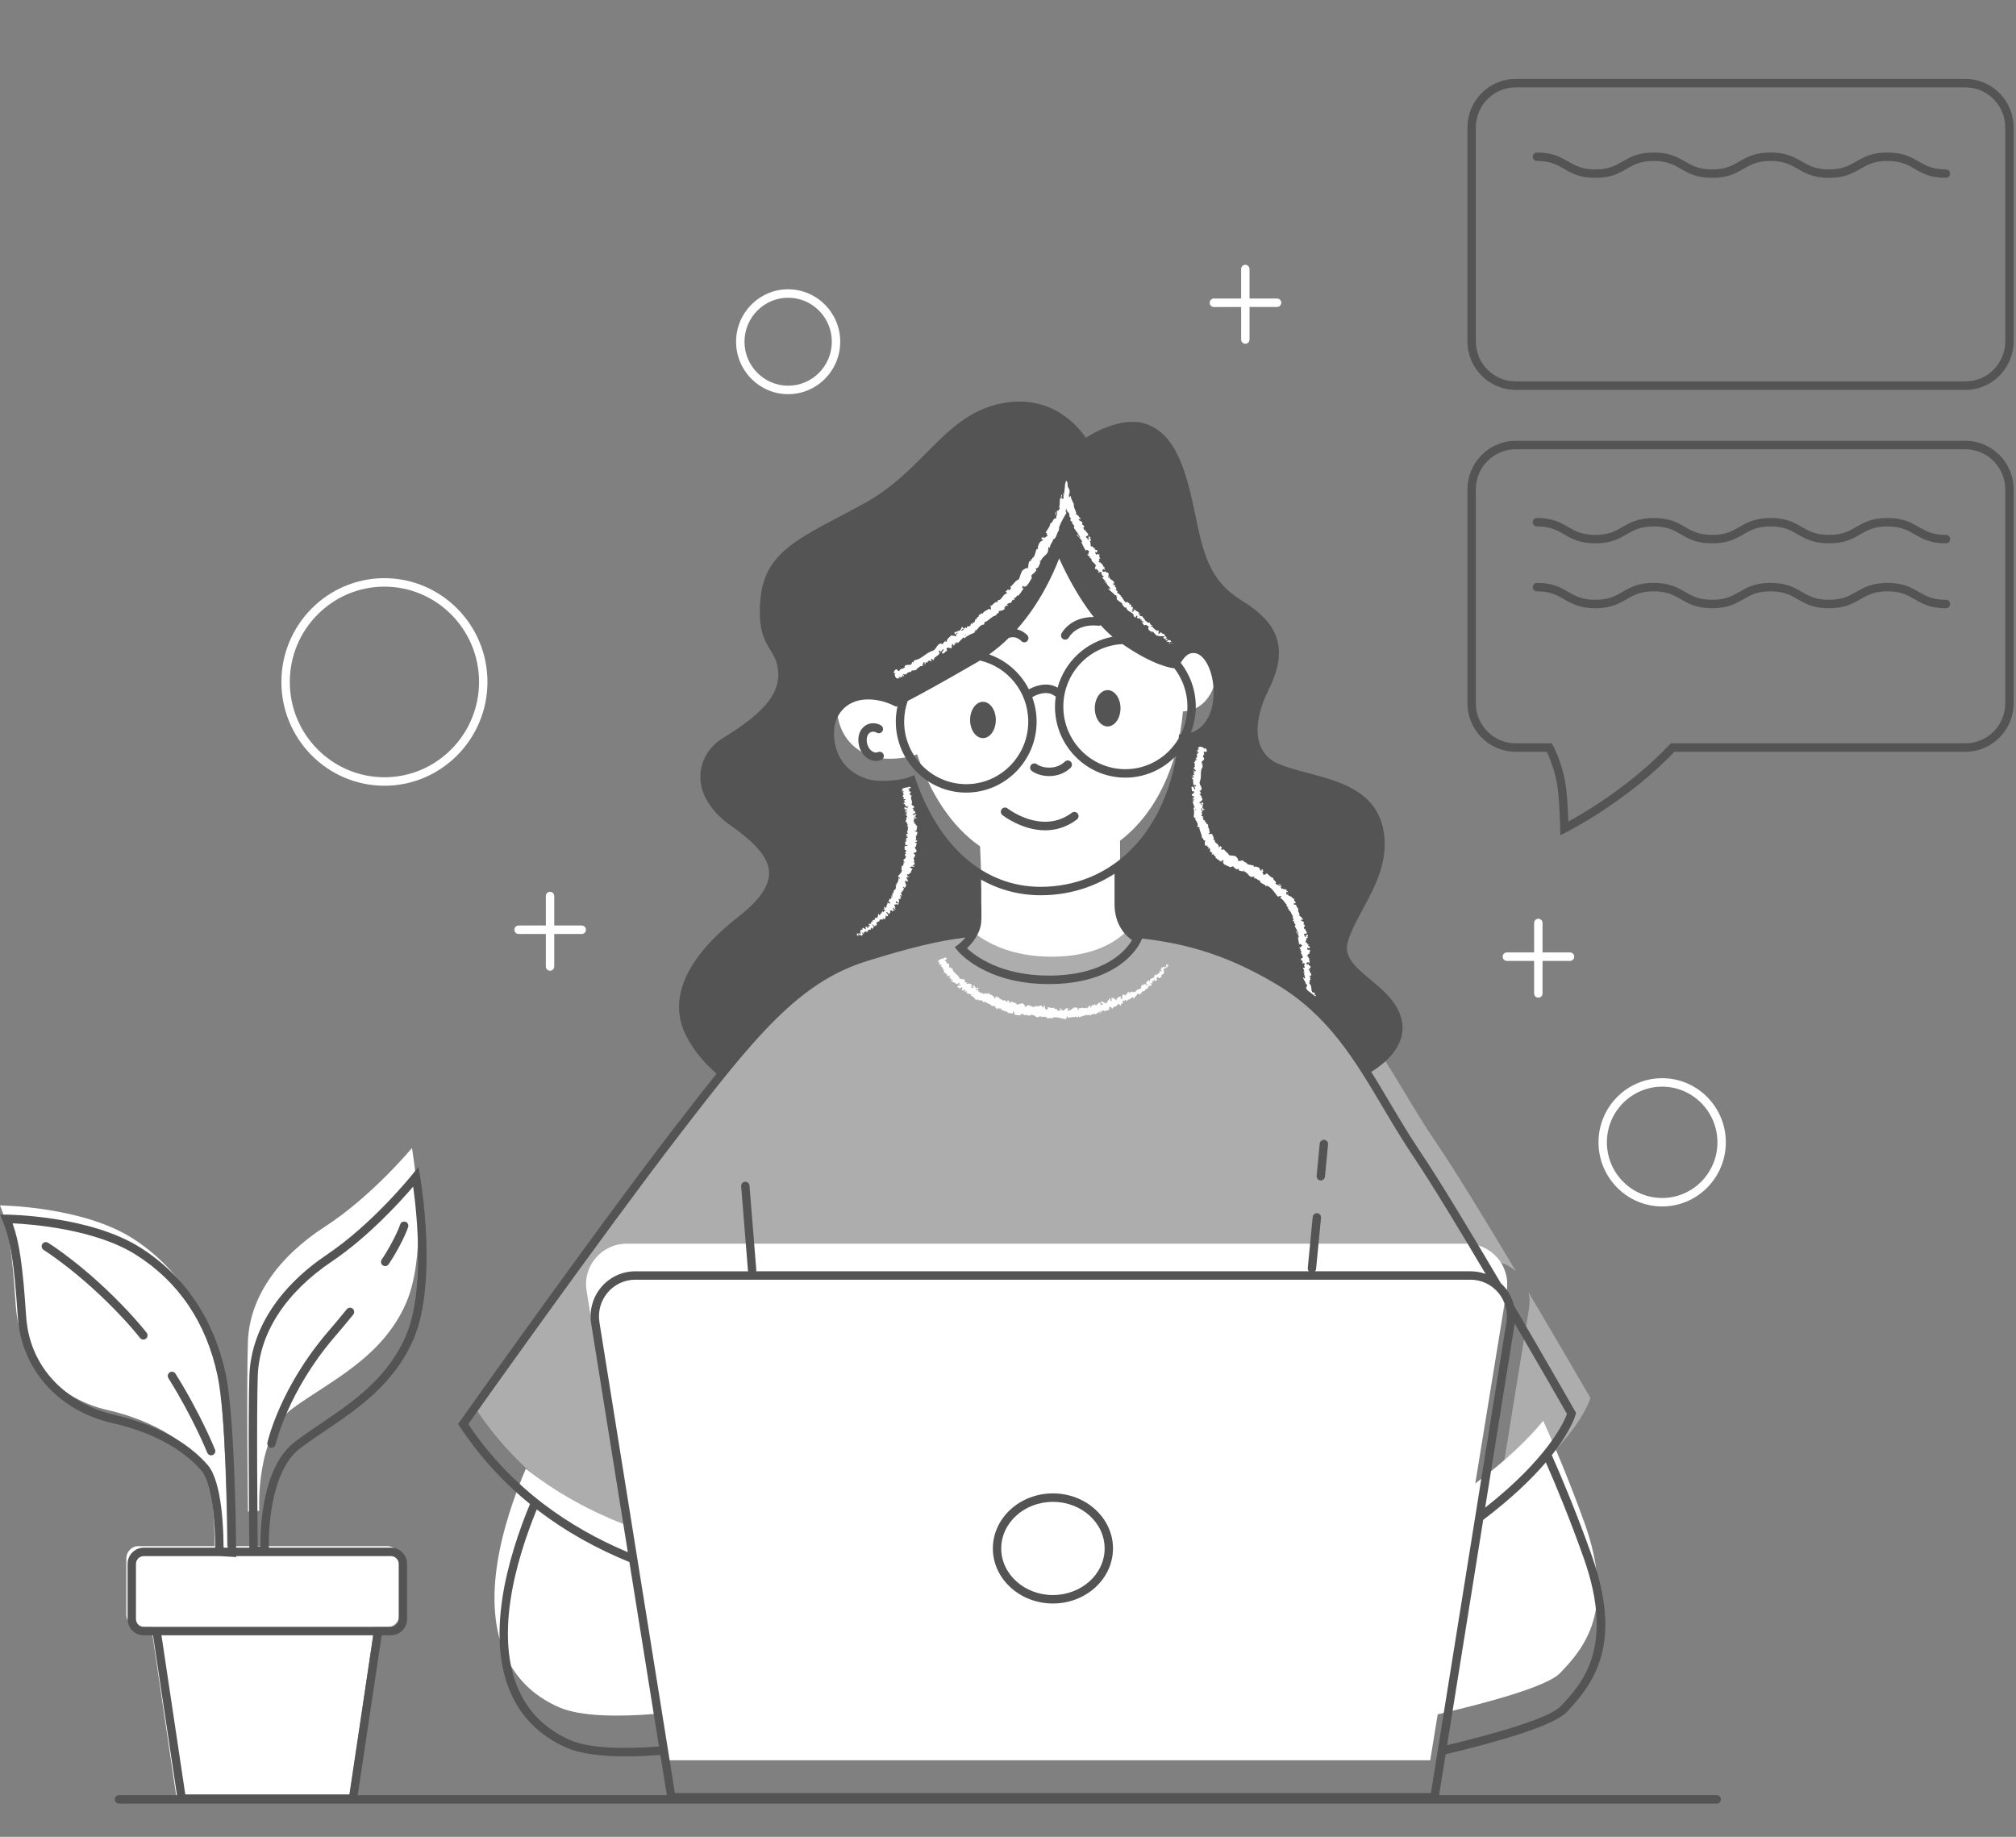 <svg xmlns="http://www.w3.org/2000/svg" width="90" height="82" viewBox="0 0 90 82">
    <rect x="0" y="0" width="90" height="82" fill="#808080" stroke="none"/>
    <g fill="none" fill-rule="evenodd">
        <g>
            <g>
                <g>
                    <g fill="#FFF">
                        <g>
                            <path d="M57.528 30.698h-1.227v-1.316c0-.104-.084-.189-.188-.189-.103 0-.187.085-.187.19v1.315h-1.217c-.104 0-.188.084-.188.189 0 .104.084.189.188.189h1.217v1.452c0 .105.084.189.187.189.104 0 .188-.084.188-.189v-1.452h1.227c.104 0 .188-.085.188-.19 0-.104-.084-.188-.188-.188M44.448 1.505H43.22V.19c0-.104-.084-.189-.187-.189-.104 0-.188.085-.188.19v1.315H41.63c-.104 0-.188.085-.188.189 0 .105.084.19.188.19h1.216v1.451c0 .105.084.189.188.189.103 0 .187-.084.187-.189V1.883h1.228c.104 0 .188-.084.188-.189 0-.104-.084-.189-.188-.189M4.6 22.878c-2.33 0-4.225-1.909-4.225-4.255 0-2.347 1.895-4.255 4.224-4.255 2.33 0 4.225 1.908 4.225 4.255 0 2.346-1.895 4.255-4.225 4.255m0-8.888C2.063 13.99 0 16.068 0 18.623s2.063 4.633 4.6 4.633c2.536 0 4.599-2.078 4.599-4.633s-2.063-4.633-4.6-4.633M22.624 5.398c-1.075 0-1.95-.881-1.95-1.964 0-1.082.875-1.963 1.95-1.963 1.074 0 1.949.88 1.949 1.963 0 1.083-.875 1.964-1.95 1.964m0-4.305c-1.281 0-2.324 1.05-2.324 2.341 0 1.291 1.043 2.342 2.325 2.342 1.281 0 2.324-1.05 2.324-2.342 0-1.29-1.043-2.34-2.324-2.34M61.642 41.66c-1.36 0-2.468-1.114-2.468-2.485 0-1.37 1.108-2.485 2.468-2.485 1.36 0 2.467 1.115 2.467 2.485 0 1.37-1.107 2.485-2.467 2.485m0-5.348c-1.567 0-2.842 1.284-2.842 2.863s1.275 2.863 2.842 2.863c1.567 0 2.842-1.284 2.842-2.863s-1.275-2.863-2.842-2.863M13.409 29.496h-1.228V28.18c0-.105-.084-.19-.188-.19-.103 0-.187.085-.187.19v1.316h-1.217c-.103 0-.187.084-.187.188 0 .105.084.19.187.19h1.217v1.452c0 .104.084.189.187.189.104 0 .188-.085.188-.19v-1.451h1.228c.104 0 .187-.085.187-.19 0-.104-.083-.188-.187-.188" transform="translate(-173, -55) translate(173, 55) translate(0, 3.417) translate(11.887, 7.688) translate(0.675, 0.716)"/>
                        </g>
                    </g>
                    <g fill="#ADADAD">
                        <path d="M5.934 17.393c-.179-1.101.675-2.101 1.795-2.101H45.24c.472 0 .895.179 1.215.466-1.327-2.224-2.743-4.545-3.608-5.813-1.995-2.924-3.052-5.848-6.221-7.72C33.457.354 30.874.003 27 .003c-3.874 0-4.73-.116-8.922 1.17-3.052.935-4.93 3.158-8.57 7.837C5.87 13.689 0 21.877 0 21.877c2.065 3.087 4.822 4.887 7.635 5.99L5.934 17.393zM47.009 16.689c.053.223.067.46.027.704l-1.402 8.633c3.633-2.704 4.14-4.617 4.14-4.617s-1.26-2.184-2.765-4.72" transform="translate(-173, -55) translate(173, 55) translate(0, 3.417) translate(21.226, 37.583)"/>
                    </g>
                    <path fill="#FFF" d="M53.278 24.272c-.407 0-.601.332-.818.697 0 0-.82-.04-2.395-1.217-1.575-1.177-2.686-4.106-2.686-4.106s-.991 3.465-3.635 5.054c-2.645 1.59-3.481 1.989-3.481 1.989-.427-.222-.897-.329-1.347-.307-.95.045-1.63.8-1.551 1.909.079 1.094.722 1.78 1.551 2.062.481.165 1.473.13 2.027-.095.589 1.755 1.536 3.225 2.81 4.109.046 1.014.081 2.08.044 2.347-.094.67-.707 1.129-.707 1.129s1.167 1.505 4.012 1.447c3.026-.062 3.724-1.871 3.724-1.871s-.823-.392-.823-1.565v-1.74c1.586-1.215 2.583-3.295 2.807-5.771.155-.01.313-.042.468-.1.573-.21 1.062-.889 1.062-1.985 0-1.097-.475-1.987-1.062-1.986M17.293 65.606h-7.148c-.003-.45-.05-6.126-.468-8.104-.436-2.06-1.507-4.188-3.75-5.63C3.682 50.43 0 50.396 0 50.396c.368.892.536 1.922.703 4.463.168 2.54 2.009 4.188 4.085 4.668 2.076.48 3.382 1.374 4.118 2.232.737.858.67 3.845.67 3.845l.044.002H6.177c-.297 0-.537.247-.537.55v2.515c0 .304.24.55.537.55h.578l1.13 7.654h7.701l1.128-7.653h.58c.296 0 .536-.247.536-.55v-2.515c0-.304-.24-.55-.537-.55" transform="translate(-173, -55) translate(173, 55) translate(0, 3.417)"/>
                    <path fill="#FFF" d="M18.39 47.833s-1.78 2.151-3.897 3.52c-2.116 1.369-3.358 3.193-3.425 5.116-.068 1.923 0 7.593 0 7.593l.504-.032s-.168-3.357 1.477-4.563c1.646-1.206 3.997-2.248 5.071-4.692 1.075-2.445.27-6.942.27-6.942M70.719 64.52c-.675-1.869-1.325-3.404-1.826-4.51-.62.756-1.57 1.71-3.032 2.797l1.401-8.608c.18-1.098-.674-2.095-1.793-2.095h-37.49c-1.119 0-1.972.997-1.793 2.095l1.225 7.526.475 2.917c-1.521-.595-3.024-1.396-4.411-2.49-.489 1.145-1.048 2.706-1.284 4.297-.46 3.098.45 5.334 2.759 6.348.976.428 2.696.43 4.312.298l.337 2.072h34.25l.334-2.053c2.301-.536 4.893-1.247 5.463-1.84 1.073-1.118 2.503-2.794 1.073-6.755" transform="translate(-173, -55) translate(173, 55) translate(0, 3.417)"/>
                    <g fill="#545454">
                        <path d="M89.521 11.818c0 .988-.796 1.792-1.775 1.792H67.66c-.979 0-1.775-.804-1.775-1.792V2.276c0-.988.796-1.792 1.775-1.792h20.086c.979 0 1.775.804 1.775 1.792v9.542zM87.746.107H67.66c-1.184 0-2.149.973-2.149 2.169v9.542c0 1.196.965 2.17 2.15 2.17h20.085c1.185 0 2.149-.974 2.149-2.17V2.276c0-1.196-.964-2.169-2.15-2.169zM89.521 27.974c0 .988-.796 1.792-1.775 1.792H74.59l-.056.059c-1.721 1.825-3.8 3.042-4.518 3.434-.014-.389-.046-1.068-.106-1.531-.091-.703-.357-1.441-.578-1.862l-.053-.1h-1.62c-.979 0-1.775-.804-1.775-1.792v-9.542c0-.988.796-1.792 1.775-1.792h20.086c.979 0 1.775.804 1.775 1.792v9.542zm-1.775-11.711H67.66c-1.184 0-2.149.973-2.149 2.169v9.542c0 1.196.965 2.17 2.15 2.17h1.392c.195.4.409 1.03.487 1.633.085.648.112 1.781.113 1.793l.007.294.262-.13c.027-.013 2.682-1.34 4.828-3.59h12.996c1.185 0 2.149-.974 2.149-2.17v-9.542c0-1.196-.964-2.17-2.15-2.17z" transform="translate(-173, -55) translate(173, 55) translate(0, 3.417) translate(0, 0)"/>
                        <path d="M86.873 20.462c-.603 0-.899-.171-1.213-.353-.342-.197-.695-.401-1.398-.401-.702 0-1.056.204-1.398.401-.313.182-.61.353-1.212.353-.603 0-.899-.171-1.212-.353-.342-.197-.695-.401-1.397-.401-.702 0-1.055.204-1.396.402-.313.18-.609.352-1.21.352-.603 0-.899-.171-1.212-.353-.342-.197-.695-.401-1.397-.401-.701 0-1.055.204-1.397.402-.312.18-.608.352-1.21.352s-.897-.171-1.21-.352c-.342-.198-.696-.402-1.397-.402-.103 0-.187.084-.187.188s.084.188.187.188c.602 0 .898.172 1.21.353.342.197.695.402 1.397.402.702 0 1.055-.205 1.397-.403.312-.18.608-.352 1.21-.352s.898.172 1.211.353c.342.197.695.402 1.397.402.701 0 1.055-.205 1.397-.403.312-.18.608-.352 1.21-.352s.898.172 1.211.353c.342.197.696.402 1.398.402s1.056-.205 1.398-.402c.313-.181.61-.353 1.212-.353.603 0 .9.172 1.213.353.342.197.695.402 1.398.402.103 0 .186-.085.186-.189s-.083-.188-.186-.188M86.873 4.146c-.603 0-.899-.171-1.213-.352-.342-.198-.695-.402-1.398-.402-.702 0-1.056.204-1.398.402-.313.18-.61.352-1.212.352-.603 0-.899-.171-1.212-.352-.342-.198-.695-.402-1.397-.402-.702 0-1.055.204-1.396.402-.313.18-.609.352-1.21.352-.603 0-.899-.171-1.212-.352-.342-.198-.695-.402-1.397-.402-.701 0-1.055.204-1.397.402-.312.18-.608.352-1.21.352s-.897-.171-1.21-.352c-.342-.198-.696-.402-1.397-.402-.103 0-.187.084-.187.188 0 .105.084.189.187.189.602 0 .898.171 1.21.352.342.198.695.402 1.397.402.702 0 1.055-.204 1.397-.402.312-.18.608-.352 1.21-.352s.898.171 1.211.352c.342.198.695.402 1.397.402.701 0 1.055-.204 1.397-.402.312-.18.608-.352 1.21-.352s.898.171 1.211.352c.342.198.696.402 1.398.402s1.056-.204 1.398-.402c.313-.18.61-.352 1.212-.352.603 0 .9.171 1.213.352.342.198.695.402 1.398.402.103 0 .186-.084.186-.188 0-.105-.083-.189-.186-.189M86.873 23.36c-.603 0-.899-.172-1.213-.353-.342-.197-.695-.402-1.398-.402-.702 0-1.056.205-1.398.402-.313.181-.61.352-1.212.352-.603 0-.899-.17-1.212-.352-.342-.197-.695-.402-1.397-.402-.702 0-1.055.205-1.396.402-.313.181-.609.352-1.21.352-.603 0-.899-.17-1.212-.352-.342-.197-.695-.402-1.397-.402-.701 0-1.055.205-1.397.402-.312.181-.608.352-1.21.352s-.897-.17-1.21-.352c-.342-.197-.696-.402-1.397-.402-.103 0-.187.085-.187.189s.084.188.187.188c.602 0 .898.171 1.21.352.342.198.695.402 1.397.402.702 0 1.055-.204 1.397-.402.312-.18.608-.352 1.21-.352s.898.171 1.211.352c.342.198.695.402 1.397.402.701 0 1.055-.204 1.397-.402.312-.18.608-.352 1.21-.352s.898.171 1.211.352c.342.198.696.402 1.398.402s1.056-.204 1.398-.402c.313-.18.61-.352 1.212-.352.603 0 .9.171 1.213.352.342.198.695.402 1.398.402.103 0 .186-.084.186-.188s-.083-.189-.186-.189M43.882 29.535c.317 0 .574-.364.574-.811 0-.448-.257-.811-.574-.811-.317 0-.574.363-.574.81 0 .448.257.812.574.812M49.448 29.013c.317 0 .574-.363.574-.81 0-.448-.257-.811-.574-.811-.317 0-.574.363-.574.81 0 .448.257.811.574.811M46.834 31.229c.083 0 .173-.007.267-.023.43-.07.692-.346.703-.358.07-.075.067-.193-.007-.265-.074-.071-.193-.068-.264.006-.002.002-.19.196-.492.245-.466.078-.74-.123-.751-.133-.082-.062-.198-.048-.261.034-.064.082-.05.2.031.264.014.011.297.23.774.23M48.075 33.168c.083-.062.1-.18.038-.264-.062-.083-.179-.1-.261-.038-1.328.998-2.85-.175-2.863-.187-.079-.068-.197-.058-.264.021-.067.08-.057.199.021.266.012.01.863.684 1.913.684.452 0 .941-.125 1.416-.482zM38.707 30.42c.123.088.262.134.399.134.08 0 .159-.015.235-.046.096-.039.142-.149.104-.245-.039-.097-.148-.144-.243-.105-.115.046-.215 0-.28-.045-.148-.107-.238-.313-.229-.525.006-.143.065-.256.162-.31.085-.047.19-.043.287.013.088.052.203.02.255-.07.05-.09.02-.206-.07-.257-.21-.12-.454-.126-.652-.016-.214.12-.343.346-.355.624-.015.342.133.667.387.848M17.195 53.105c.058 0 .115-.027.151-.079.282-.399.735-1.23.874-1.665.032-.099-.022-.205-.12-.237-.098-.031-.204.023-.236.122-.123.385-.562 1.194-.822 1.561-.06.085-.04.203.044.263.033.024.07.035.109.035M12.077 61.213c.014.003.028.004.042.004.085 0 .162-.059.182-.146.005-.024.555-2.376 2.618-4.784.315-.367.597-.704.851-1.017.065-.08.054-.199-.026-.265s-.197-.055-.263.026c-.252.31-.531.645-.844 1.01-2.129 2.483-2.678 4.847-2.7 4.946-.023.102.04.203.14.226M7.834 57.907c-.055-.088-.171-.114-.257-.058-.088.056-.114.172-.058.26 1.105 1.763 1.727 3.31 1.733 3.326.03.073.1.118.174.118.023 0 .047-.005.07-.014.095-.038.141-.148.103-.245-.007-.016-.64-1.593-1.765-3.387M5.722 55.13c-1.871-2.003-3.51-3.027-3.58-3.07-.088-.054-.203-.027-.256.062-.054.089-.027.205.06.26.017.01 1.667 1.04 3.504 3.007.293.313.564.625.805.927.037.046.09.07.145.07.042 0 .083-.014.117-.042.08-.066.093-.184.029-.265-.248-.31-.525-.629-.824-.95M47.005 67.79c-1.272 0-2.307-.934-2.307-2.081 0-1.147 1.035-2.08 2.307-2.08 1.273 0 2.309.933 2.309 2.08s-1.036 2.08-2.309 2.08m0-4.538c-1.478 0-2.681 1.103-2.681 2.458 0 1.355 1.203 2.458 2.681 2.458 1.48 0 2.682-1.103 2.682-2.458 0-1.355-1.203-2.458-2.682-2.458M58.946 49.282h.018c.095 0 .176-.073.186-.17l.138-1.44c.01-.103-.066-.195-.168-.205-.094-.01-.194.066-.204.17l-.138 1.439c-.01.103.065.196.168.206" transform="translate(-173, -55) translate(173, 55) translate(0, 3.417) translate(0, 0)"/>
                        <path d="M30.13 76.629L26.76 55.61c-.076-.474.057-.956.365-1.322.31-.366.759-.576 1.235-.576H65.65c.476 0 .926.21 1.235.576.308.366.442.848.366 1.322L63.88 76.629h-33.75zm-4.709-2.378c-2.176-.97-3.087-3.117-2.634-6.21.217-1.486.717-2.951 1.177-4.076 1.322 1.023 2.735 1.782 4.134 2.352l1.32 8.234c-1.522.115-3.098.1-3.997-.3zm-4.517-14.092c.695-.981 6.02-8.478 9.373-12.845 3.452-4.495 5.394-6.885 8.426-7.827 1.994-.619 3.228-.91 4.397-1.05-.159.191-.313.307-.316.31l-.161.117.124.155c.05.062 1.235 1.495 4.073 1.495l.169-.001c3.172-.063 3.936-1.883 3.967-1.96l.028-.072c2.11.24 3.926.803 6.008 2.048 2.307 1.38 3.486 3.369 4.735 5.474.434.732.882 1.489 1.391 2.244.773 1.147 2 3.172 3.205 5.208-.213-.077-.44-.118-.672-.118h-6.947c.027-.03.047-.066.05-.108l.22-2.28c.01-.104-.066-.196-.169-.206-.094-.007-.193.066-.203.17l-.22 2.28c-.005.055.015.105.05.144H33.755c.006-.021.01-.043.008-.065l-.304-3.76c-.008-.104-.092-.18-.202-.173-.102.009-.179.1-.17.204l.304 3.76c0 .012.006.022.009.034h-5.04c-.586 0-1.14.258-1.52.708-.378.45-.543 1.043-.449 1.626l1.637 10.206c-2.577-1.085-5.18-2.828-7.124-5.718zM43.77 35.835c.815.469 1.723.714 2.7.714.093 0 .187-.002.28-.006 1.12-.053 2.133-.39 3.006-.954v1.354c0 .94.506 1.42.78 1.61-.24.407-1.12 1.534-3.556 1.582-.053.002-.105.002-.157.002-2.148 0-3.294-.881-3.657-1.223.211-.196.557-.587.631-1.097.036-.242.012-1.095-.027-1.982zm-6.175-7.548c.253-.288.625-.457 1.048-.477.43-.021.873.078 1.282.283l.08.04.064-.03c-.05.223-.078.454-.078.692 0 1.749 1.41 3.172 3.144 3.172 1.732 0 3.143-1.423 3.143-3.172 0-.384-.072-.75-.196-1.09.003-.002.006-.001.01-.003.005-.004.594-.37 1-.045.012.01.026.014.04.02-.02.147-.035.297-.035.45 0 1.749 1.41 3.172 3.143 3.172.896 0 1.703-.383 2.277-.992-.583 3.446-2.791 5.718-5.784 5.86-2.615.129-4.753-1.623-5.855-4.793l-.063-.183-.18.07c-.511.2-1.473.245-1.943.09-.503-.166-1.361-.628-1.454-1.865-.036-.478.088-.892.357-1.199zm2.926-.41c.494-.256 1.455-.775 3.13-1.747.033-.019.064-.04.096-.06 1.233.283 2.157 1.396 2.157 2.725 0 1.541-1.242 2.795-2.77 2.795-1.526 0-2.77-1.254-2.77-2.795 0-.322.058-.63.157-.918zm4.521-2.823c.016 0 .032 0 .048-.005.284-.087.486.134.496.145.037.042.089.064.14.064.044 0 .087-.015.123-.046.078-.068.086-.187.018-.266-.01-.012-.187-.205-.467-.27 1.033-1.166 1.624-2.481 1.884-3.165.271.602.815 1.698 1.544 2.617-1.048-.007-1.425.705-1.442.738-.046.092-.01.204.08.252.028.014.057.021.086.021.067 0 .132-.036.166-.1.014-.026.346-.63 1.323-.522.034.004.067-.006.099-.022.168.186.344.36.527.514-1.185.222-2.137 1.116-2.454 2.275-.52-.313-1.117-.018-1.28.074-.367-.726-1.002-1.29-1.774-1.56.32-.228.616-.479.883-.744zm7.386 1.365c.363.473.582 1.064.582 1.707 0 .447-.107.867-.292 1.242l-.083.005-.015.16c0 .007-.002.014-.003.02-.484.818-1.367 1.369-2.377 1.369-1.527 0-2.77-1.254-2.77-2.796 0-1.497 1.173-2.72 2.64-2.789 1.427.984 2.219 1.074 2.318 1.082zm.855-.685c.22 0 .433.169.603.475.189.342.293.8.293 1.29 0 1.06-.495 1.612-.958 1.777-.02.007-.04.01-.06.017.142-.362.222-.755.222-1.167 0-.738-.253-1.416-.673-1.956.179-.275.324-.436.573-.436zM67.62 55.67v-.005c1.17 2.003 2.126 3.675 2.335 4.04-.128.348-.85 1.977-3.653 4.184l1.318-8.219zm3.078 10.457c1.432 4.027-.107 5.654-1.026 6.627-.496.524-2.8 1.192-5.07 1.74l1.613-10.06c1.283-.973 2.181-1.847 2.796-2.568.479 1.091 1.074 2.536 1.687 4.26zM8.272 76.69l-1.064-7.104h9.454l-1.064 7.104H8.272zm-1.498-7.481h-.357c-.192 0-.347-.157-.347-.35v-2.457c0-.193.155-.35.347-.35H9.83l.714.042v-.042h6.91c.191 0 .346.157.346.35v2.457c0 .193-.155.35-.346.35H6.774zm2.493-7.23c-.638-.733-1.883-1.716-4.188-2.241-1.695-.386-3.736-1.768-3.912-4.393-.15-2.24-.3-3.3-.606-4.151.89.042 3.703.263 5.507 1.404 1.908 1.207 3.133 3.019 3.64 5.384.377 1.753.449 6.603.46 7.693H9.98c0-.676-.047-2.932-.713-3.697zm2.24-3.964c.064-1.908 1.24-3.725 3.308-5.117 1.619-1.09 3.054-2.67 3.63-3.342.162 1.178.534 4.627-.315 6.634-.81 1.917-2.403 2.995-3.808 3.945-.408.276-.793.537-1.153.81-1.485 1.133-1.552 3.92-1.541 4.673l-.123.008c-.01-1.04-.057-5.864.002-7.61zm65.13 18.708H64.245l.293-1.825c2.283-.545 4.818-1.263 5.405-1.883 1.266-1.34 2.501-3.096 1.108-7.015-.65-1.825-1.28-3.34-1.774-4.457.86-1.086 1.05-1.76 1.062-1.81l.02-.075-.038-.067c-.025-.043-1.26-2.21-2.736-4.73-.073-.297-.212-.577-.414-.817-.052-.062-.11-.12-.168-.174-1.318-2.238-2.721-4.568-3.575-5.835-.502-.746-.949-1.498-1.38-2.225-.276-.466-.55-.925-.831-1.375.583-.364 1.006-.78 1.224-1.235.218-.456.23-.927.034-1.401-.255-.619-.782-1.057-1.29-1.48-.763-.634-1.219-1.058-1-1.75.141-.444.388-.903.65-1.39.567-1.051 1.21-2.244.904-3.631-.367-1.668-1.951-2.087-3.35-2.457-.469-.124-.913-.242-1.295-.399-.41-.169-.694-.455-.841-.85-.232-.621-.103-1.482.364-2.424.89-1.797.554-2.96-1.16-4.01-1.484-.909-1.734-2.104-2.112-3.913l-.04-.193c-.426-2.024-.93-3.364-2.13-3.788-1.008-.356-2.257.331-2.702.61-.344-.511-1.522-1.946-3.706-1.544-1.474.27-2.413 1.216-3.407 2.217-.789.794-1.604 1.615-2.788 2.263-.378.206-.733.394-1.067.57-2.124 1.12-3.407 1.798-3.563 3.75-.106 1.311.19 1.795.45 2.222.178.29.33.539.352 1.045.05 1.167-1.168 2.084-2.493 2.9-.597.369-.965.988-.985 1.658-.024.809.465 1.607 1.377 2.249 1.153.81 1.673 1.452 1.69 2.08.014.596-.428 1.237-1.353 1.96-2.999 2.346-2.931 4.195-2.347 5.333.38.74.9 1.292 1.36 1.685-.621.77-1.281 1.622-2.01 2.572-3.579 4.66-9.4 12.88-9.458 12.962l-.075.106.072.109c.922 1.396 1.992 2.534 3.137 3.465-.48 1.16-1.012 2.697-1.24 4.26-.48 3.279.507 5.565 2.852 6.61.656.292 1.623.396 2.668.396.505 0 1.026-.028 1.54-.067l.29 1.798H15.97l1.069-7.137h.414c.397 0 .72-.326.72-.727v-2.457c0-.401-.323-.727-.72-.727h-5.451c-.01-.571.013-3.377 1.392-4.429.35-.267.732-.525 1.135-.798 1.449-.98 3.09-2.09 3.944-4.11 1.073-2.539.311-7.062.278-7.253l-.07-.411-.26.325c-.017.022-1.769 2.209-3.814 3.585-2.172 1.461-3.406 3.386-3.474 5.419-.06 1.78-.012 6.735-.002 7.672h-.59c-.011-1.103-.079-5.958-.469-7.773-.522-2.433-1.838-4.378-3.806-5.623-2.247-1.421-5.83-1.47-5.982-1.472L0 50.805l.111.264c.361.862.52 1.867.683 4.302.157 2.33 1.806 4.188 4.202 4.735 2.208.503 3.388 1.431 3.99 2.121.522.599.624 2.545.62 3.448h-3.19c-.397 0-.72.326-.72.727v2.457c0 .4.323.727.72.727h.414l1.07 7.137H5.31c-.104 0-.187.084-.187.188 0 .105.083.189.187.189h71.328c.103 0 .186-.084.186-.189 0-.104-.083-.188-.186-.188z" transform="translate(-173, -55) translate(173, 55) translate(0, 3.417) translate(0, 0)"/>
                    </g>
                    <g fill="#FFF">
                        <path d="M4.446 6.739c.016-.02.029-.015.037-.008-.008.007-.019.016-.031.029l.001.007c-.003-.01-.007-.02-.007-.028m.473.13c-.016.009-.035.022-.056.036-.014-.013-.02-.032-.007-.04 0 .015.036.004.063.004m-.126.087l-.029.024.029-.024M3.345 8.088c.068-.04-.004-.079-.01-.122.069-.066.063.022.109.036.04-.047.044-.126.082-.147.01.008.019.008.018.025.023-.08.154-.1.177-.198.008.002.014.006.017.01-.028-.024-.048-.054-.06-.077.029-.02.031-.073.067-.04-.019.01-.01.027-.012.044l.02-.037c.064.039-.03.047-.004.089.05-.057.09-.149.147-.162.044.048-.097.087-.004.097l-.085.025c.109.051-.047.021.06.082.105-.044.089-.096.193-.14.002-.044-.036-.04-.034-.085.098-.14.192.07.243-.067.002-.053-.032-.129.06-.138l.016.077c.095-.053-.006-.122.116-.143-.001.035-.058.067-.04.065.094.008.021-.063.068-.094l.045.048c.09-.074.17-.184.269-.265.005.02-.002.05.034.05.115-.118.287-.19.437-.245l.017-.08c.012-.008.035.006.029.023.062-.016-.017-.031-.006-.066.026-.023.056.001.047.028.061-.1.19-.26.317-.276l-.009.027c.085-.032.015-.152.111-.156l-.007.017c.17-.091.304-.27.474-.294-.029-.08.177-.09.11-.188.117-.033.107.004.248-.075.034-.025-.002-.095.028-.139l.04.043.01-.093.076.026.025-.044c-.017.01-.049.008-.058-.006.039-.069.16-.099.182-.08l.087-.167c.014.02 0 .047-.006.076.022-.113.057.03.077-.073-.018 0-.021-.029-.029-.039.056-.007.124-.08.163-.145l.02.038c.103-.089.166-.23.262-.343-.048.03-.094-.025-.072-.063l.059.026c-.012-.047-.047.02-.047-.055.04-.038.078.016.074.054l.026-.067c.016.009.014.027.03.046-.013-.046.122-.053.095-.126l.017.008c.09-.12.11-.189.18-.29-.043-.033-.006-.065-.02-.12.065-.062.16-.117.211-.211.018-.079-.026-.044-.034-.09.043.022.097-.07.096-.005.063-.113.081-.144.134-.302-.026.004-.044.016-.053-.001.01-.029.052-.047.07-.03v.009c.027-.195.334-.294.314-.472l.001.01.023-.16c.039-.057.013.054.063.023.001-.183.131-.222.139-.368.171-.032.15-.336.286-.427l-.034-.007c-.016-.046.035-.032.052-.053-.025-.007-.043.024-.05-.004.041-.15.115-.29.191-.43l.12-.211c.024-.051.022-.029.03-.034.005.001.009.005.012.008.003.019-.11-.214-.048-.15l.03.104c-.02-.104.007-.115.012-.15.004-.01.009-.003.018-.037-.003.033-.006.081-.007.077-.003.122.007.027.021-.041.003.018-.008.071-.013.113-.01.051.03-.083.013-.001l-.01.026c.012-.03.004.025.032-.048-.008.05.037.031.021.078.027-.013.027.007.028.02.002.017.016.054.056.042-.082.026-.009.163.048.197-.03-.006-.008.054-.049.048.024.057.06.102.097.075-.051.144.163.176.066.286.113.149.21.289.294.43-.08.03-.08-.162-.16-.118.094.127.199.177.244.324.006.041-.043-.004-.061-.01.095.125.118.275.221.377-.007.003-.021-.006-.033-.016.014.023.016.063.05.042l-.021-.019c.031-.064.152.044.181.034-.12.01.035.134-.123.133.014.013.04.025.062.009.005.027-.005.042-.043.031.061.078.084.027.123.106-.017.008-.031-.004-.055-.002.053.022.106.045.127.118-.012.001-.021.016-.032-.004.066.11.184.147.224.284-.092.005 0 .055-.059.097l.056.055.015-.044c.031.059.105.083.113.144l-.05-.028.073.1-.011-.074c.063.04.073-.052.1.034-.017-.011.032.056.014.107.037.016.074.032.085.082-.013.023-.072.034-.08.048.066-.004.095.123.169.123-.02-.003-.051.017-.055.025l.054-.004c.003.034 0 .042-.028.054.042.083.058-.073.087.039-.008-.005-.012.002-.028-.008.045.102.145.156.182.253-.041.066-.064-.063-.094 0 .09.116.245.194.319.315l-.01-.025c.09-.049.025.114.105.14-.016-.009-.056.018-.045.015.048.086.152.133.271.22l-.03.004c.02.06.09.122.127.172.03-.006.052.021.064-.02.03.24.308.191.347.394-.015-.013-.05-.015-.039-.004l.12.079c.021-.04.004-.033.005-.079.03-.007.073.005.1.027-.067-.02-.047.054-.043.09.006-.012.023-.017.03-.03.004.11.068-.058.108.049l-.019.014c.036.016.082.015.108.047-.02.05-.045-.008-.075.022.045.036.147 0 .154.071-.027-.004-.054-.026-.082-.03.005.082.02.074.046.109l-.002-.004.057.083-.008-.028c.138-.058.127.074.257.064-.124.008-.042.028-.083.07.01.028.029.066.01.072.065-.01.038.078.13.062-.008.017.04.031.003.062.057.024.008-.034.026-.05.11.003.129.193.289.196.113.036.166-.008.27.023.013.045-.06.042-.06.042.032.055.073.073.13.082-.018.009-.016.027-.012.053.04.019.059-.043.095.01-.019.013-.047.036-.075.043.053.011.115.006.169.017-.003.036-.052.028-.078.037.059.018.152.049.19.011l-.025-.034c.02.008-.01.045-.029.046-.064.011-.057-.05-.05-.069l.038.007c.018-.114-.14-.057-.203-.103l.068-.052-.1.017c-.004-.027.01-.07.048-.062-.026-.061-.056 0-.072-.062 0-.009.003-.01.01-.01l-.057-.009c.017-.009.023-.052.043-.025-.053-.09-.159-.032-.155-.103h.01c-.122-.051-.043.043-.162.043l.028-.157-.044.041c-.01-.01-.029-.029-.011-.045-.064.003-.008.026-.053.04-.021-.082-.159-.087-.115-.17-.045.021.03.064-.045.047.044-.092-.073-.036-.092-.11.046-.029.073.028.055-.046-.082.047-.08-.085-.128-.103-.044.053-.1-.047-.18-.083.02-.014-.095-.13-.136-.202l.01-.007c-.057.043-.109-.02-.162-.048.03-.03.048-.036.084-.029l-.041-.036c-.025.008-.045.005-.076-.013l.045-.03c-.055-.047-.149-.054-.194-.144-.037.032-.037.151-.133.107.015-.022.044-.058.07-.048-.009-.003-.037-.004-.042-.025l.06-.005c-.019-.044-.042.012-.064-.015.025-.027 0-.037.023-.055.01.003.011.032.031.03-.023-.032-.041-.081-.032-.113-.013.018-.035.037-.059.021-.054-.05.014-.05-.003-.094-.03.006-.045-.046-.085-.006-.015-.016 0-.037.005-.054-.046-.008-.128-.12-.14-.047l.003.01-.006-.003c-.123-.053-.148-.212-.247-.286l.014-.012c-.06-.044-.11-.12-.173-.136-.013-.018-.004-.062.019-.069-.045-.035-.066-.028-.09-.11.06.025.01-.033.053.03-.032-.066-.017-.096-.102-.13.054-.007.018-.081-.013-.101l.001.062c-.027-.028-.043-.059-.06-.09l.063-.02c-.02-.165-.26-.147-.21-.316-.058-.009.016.086-.046.084-.03-.063.01-.172 0-.19-.02-.098-.125-.025-.156-.122-.013.022-.06.065-.114.011-.027-.064.04-.122.076-.094.01.014.008.024 0 .028.019.015.041.035.049 0l-.024.003c.003-.042-.045-.122-.002-.122-.045-.034-.043 0-.034.039-.015-.093-.067-.12-.093-.21-.003.019-.02.043-.027.03-.04-.129-.067-.028-.119-.103.007-.063.08-.024.013-.09-.005-.061.047-.04.074-.03-.077-.052-.047-.15-.061-.195l.036.03c-.022-.018-.031-.037-.041-.056l-.029.043c-.004-.026-.014-.045.002-.053-.038-.01-.056.053-.117.025.005-.04-.07-.08-.022-.12.031.106.048-.037.099.039-.015-.013-.025-.031-.03-.058.005-.006.013-.002.02.002.002-.116-.081-.01-.127-.107.036-.003.046-.051.032-.064.018.04-.04.045-.081.02-.007-.072-.05-.057-.064-.09l.007.042c-.036.002-.047-.03-.078-.069.022-.015.036.031.039.01-.077-.02.001-.134-.065-.184.007-.04.056-.03.057-.064-.074-.056.005-.101-.065-.164-.03.042-.018.041-.084.004l.089.116-.098-.055c.018.04.064.07.068.098-.052-.024-.04-.025-.065.01.037-.083-.086-.09-.073-.171l.103-.046c.002-.114-.127-.143-.155-.276v.047c-.048.002-.04-.073-.073-.105.036-.012.037-.042.051-.068-.024.013-.036-.09-.109-.072l.022-.075c-.022-.107-.145-.071-.174-.172.05.013.056-.041.11.012-.013-.032-.019-.064-.043-.054.013-.028-.083-.07-.062-.113-.02-.007-.059.003-.07-.034.005-.007.017-.007.017-.007-.017.007-.046-.047-.072 0 .07-.136-.118-.276-.09-.485-.047-.087-.097-.194-.131-.28.007-.013.008-.032.013-.007-.033-.2-.071.124-.1-.077-.009-.207.034 0 .026-.093.016-.143-.005-.19-.028-.224C9.47.306 9.445.29 9.43.132l.01.006c-.02-.149-.057-.15-.083-.126-.007.05-.016.093-.025.118 0 0 0-.042-.003-.061-.017.307-.053.51-.077.653-.01-.14.005-.11-.022-.196-.013.07.037.167.015.284-.02-.027-.055.003-.088-.071l.032-.115c-.052-.068-.043.153-.066.187l-.016-.05c-.05.205.002.275-.055.423h.024c.037.117-.062.049-.038.146l-.077-.008c.004.048.013.169-.002.247-.036-.062-.028-.157-.04-.222-.015.04-.047.138-.021.173 0-.019-.01-.046.007-.058.036.071.037.147.004.227-.126-.07-.12.193-.248.205-.008.162-.14.265-.208.427.128-.007-.02.048.09.09-.01.04-.02.053-.028.053l-.116.081c-.044.011-.005-.046-.03-.054-.05.075-.061.01-.116.049.043.008.039.055.001.093l.08-.04c-.002.14-.135.05-.138.192l-.014-.053c-.01.068-.11.21-.062.31-.017.003-.052 0-.045-.028-.09.125-.083.351-.197.422l-.018-.024c-.008.028.019.07-.025.085-.009-.008-.017-.025-.026-.015 0 .019 0 .092-.033.115l-.01-.045c-.112.105-.057.239-.112.355-.069-.047-.16.033-.205.072L7.44 3.97c-.111.134-.11.287-.19.431-.134.02-.24.242-.383.33.028-.008.046.046.033.073-.038.016-.028.116-.08.06l.01-.009c-.076-.03-.113.04-.155.082l.066.077c-.207.018-.251.339-.407.3-.01.044-.045.075-.057.12l-.034-.042c-.087.06-.124.096-.218.186l-.004-.046c-.059.041.027.177-.026.222l-.066-.05c-.1.08-.242.101-.299.239-.005-.011-.015-.033 0-.048-.05.035-.226.093-.144.172-.042-.059-.114.072-.154.14l-.021-.051c-.01.09-.001.107-.059.17-.02.007-.038-.024-.009-.028-.07.015-.013.071-.095.093l.005-.045c-.057.035-.043.047-.051.102-.024.042-.114.062-.15.027.01.03.001.084-.04.095-.014-.012-.008-.03-.005-.038-.114.034-.104.147-.198.148-.011-.014-.02-.019-.028-.02.075-.049.136-.088.133-.081-.028-.041-.092-.007-.083-.096-.027.064-.065.187-.136.207-.006-.001-.011-.003-.018-.008l.004-.01c-.017.006-.026.018-.033.033-.023.005-.039.008-.057.02-.029-.03-.08.028-.112.047.032.043-.012.063.05.075-.008 0 .001-.01.02-.025.004-.004.008-.008.01-.013v.005l.073-.053c-.009.039-.02.075-.07.072.003.04.006.08.005.101-.082-.035-.183-.015-.22-.047-.076.086-.206.16-.21.284-.02.028-.046-.005-.064-.012.01-.018.028-.03.029-.047-.039.057-.15.111-.126.179-.083.016.003-.08-.082-.01v-.027c-.239.02-.198.342-.476.344.02-.001.028-.002.037.006-.262.09-.445.345-.726.392-.076.02-.06.063-.084.117l-.043-.043-.035.098c-.075.098-.237-.028-.318.12l.035.026c-.049.018-.132.098-.145.054-.001.008.004.043-.023.035l-.015-.027-.087.105c-.096.024-.04-.114-.168-.056-.041.034-.093.143-.068.153.019-.007.056-.006.07.021l-.036.036c.028.084.03.185.17.187l.052-.087.044.027-.063.034c.054.019.061-.025.076-.06.016.017.034.026.052.026l.036-.114c.024.026-.002.079.056.07.016-.053-.068-.052-.024-.105.054.017.06.052.085-.001.016.017.014.035.002.053.025-.045.093-.064.09-.116.06.024.117-.08.154-.003.002-.024.032-.095.064-.117-.012.124.128-.065.164.039.001-.106.144-.129.198-.22-.001.009-.003.027-.012.027.048-.02.075-.004.112-.006-.032-.068.03-.124.043-.186.09.03.011.095.063.145-.033-.05.064-.108.02-.141.064.013.047-.003.1.037-.04-.085.03-.037.035-.107.084.003.06.066.112.001.046.006.004.07.004.07M2.668 14.909c.008.009-.002.012-.013.015-.001-.005-.003-.01-.007-.016h-.007.027m-.359.152v-.024c.018-.004.037-.003.037.003-.013-.002-.022.012-.037.021m-.24-.705c.002.029.07.003.11.003.024.03-.049.023-.083.04.022.019.088.025.087.042-.011.002-.015.006-.03.005.058.014.012.066.085.082-.006.003-.011.005-.017.006.035-.009.07-.014.095-.017.003.013.048.019.003.03 0-.009-.018-.007-.033-.009l.022.011c-.064.021-.026-.015-.074-.009.025.024.083.047.067.07-.064.012-.027-.044-.08-.01l.02-.035c-.098.037.004-.02-.1.017-.013.042.037.041.023.084.037.005.052-.01.089-.004.07.05-.156.064-.066.097.044.006.125.002.086.037l-.074-.003c-.003.04.107.012.062.059-.029-.005-.027-.03-.035-.023-.054.033.043.016.045.036l-.063.01c.013.042.063.085.078.131-.02-.001-.04-.007-.059.005.037.057.002.127-.033.186l.057.018c0 .005-.025.011-.036.006-.02.023.035 0 .058.01.004.012-.032.017-.049.01.049.037.106.108.047.152l-.017-.008c-.02.033.116.033.065.065l-.01-.006c-.02.07.03.148-.055.202.08.01-.037.069.075.074-.056.04-.076.028-.113.084-.005.014.07.023.081.042h-.058l.06.026-.07.012.014.017c.004-.006.028-.014.045-.012.024.028-.045.065-.075.064l.046.067c-.024-.003-.031-.014-.045-.023.057.037-.062.003-.01.037.014-.004.035.004.047.005-.036.014-.039.049-.025.076l-.04-.007c-.013.046.014.1.01.154.02-.018.09-.008.094.009h-.062c.037.014.025-.014.07.011-.01.02-.072.007-.09-.006l.018.026c-.018 0-.028-.007-.05-.01.036.013-.067.035-.002.056h-.019c-.006.051.013.078.011.12.053.008.04.023.081.041-.02.03-.066.06-.065.099.023.03.043.014.073.03-.047-.004-.05.034-.08.01 0 .046 0 .059.029.123.02-.004.03-.01.046-.003.006.012-.024.02-.047.015l-.005-.003c.061.078-.164.124-.073.193l-.004-.004.043.064c-.014.022-.033-.022-.066-.01.066.073-.033.086.01.144-.149.004-.021.13-.121.157l.033.005c.03.021-.022.01-.032.018.026.005.033-.006.049.006.016.119-.112.202-.171.297-.02.036.159.078.067.101l-.055-.034c.05.105-.058.155-.028.253-.012-.01-.03-.017-.026-.024-.049-.001-.025.057.01.071-.01.01-.033-.01-.054-.01-.03.005.038.062-.007.053-.007-.002-.011-.01-.014-.014.017.018-.024.045.028.056-.034.018 0 .063-.037.073.049.04-.046.034.027.073-.077-.038-.085.014-.057.05-.02-.018-.031 0-.06-.022-.008.018-.002.043.038.06-.106-.016.038.11-.09.063.009.076.004.143-.01.203-.07-.05.027-.058-.05-.105.003.064.046.132-.003.164-.018.005-.026-.028-.035-.04-.003.065-.067.08-.058.149-.006-.006-.01-.015-.013-.023-.003.01-.022.01.01.033l-.004-.014c.055.022.071.104.093.124-.078-.083-.053.02-.148-.088.002.01.012.027.033.043-.012.002-.025-.005-.043-.031-.005.04.035.057.015.08-.015-.011-.016-.02-.032-.038.019.036.037.072.008.083-.008-.008-.02-.016-.015-.022-.024.04.026.126-.036.14-.051-.065-.031-.005-.086-.05l-.002.034.033.015c-.017.017.008.068-.023.068l-.01-.033-.02.043.037-.001c.011.043.068.059.032.07 0-.01-.016.017-.055-.002.008.024.017.05-.008.05-.02-.012-.054-.057-.068-.065.036.05-.026.052.009.107-.007-.014-.034-.04-.04-.044l.027.04c-.018-.002-.025-.006-.045-.028-.03.018.072.055.017.057-.001-.005-.007-.01-.008-.019-.042.015-.031.078-.074.087-.058-.043.01-.035-.04-.07-.029.047-.019.139-.067.163l.012-.001c.065.078-.062-.01-.047.043-.001-.01-.033-.047-.026-.037-.036.013-.035.067-.053.127l-.013-.024c-.03-.003-.049.027-.073.034.012.024 0 .03.031.052-.148-.064-.047.148-.173.096.005-.005-.002-.03-.006-.026l-.024.053c.032.031.023.016.053.035.012.024.014.05.004.059 0-.039-.046-.055-.07-.067.01.01.018.023.027.033-.071-.043.053.071-.009.055l-.013-.02c-.003.019.006.05-.01.055-.037-.035-.003-.028-.03-.06-.013.015.03.101-.017.074-.002-.017.008-.026.005-.042-.053-.033-.045-.02-.063-.017h.002l-.045.002.017.006c.064.121-.026.054 0 .144-.023-.086-.024-.04-.058-.088-.017-.007-.04-.012-.046-.027.015.047-.045-.012-.021.057-.012-.014-.015.01-.04-.03-.008.025.023.023.036.042.013.072-.109-.012-.094.087-.01.054.021.11.008.158-.028-.016-.032-.06-.032-.06-.033-.01-.043.004-.046.033-.006-.016-.018-.024-.035-.037-.01.013.032.06-.002.051-.009-.019-.025-.048-.03-.07-.006.025 0 .065-.006.09-.023-.024-.02-.047-.026-.068-.01.024-.028.057-.004.103l.022.006c-.005.007-.03-.033-.03-.044-.008-.044.032-.002.044.013l-.004.018c.075.08.035-.048.06-.06l.038.072-.016-.07c.017.012.047.046.043.063.04.02-.002-.033.038-.008.005.004.007.008.007.011l.002-.03c.007.015.036.042.02.04.056.016.01-.082.056-.042v.005c.024-.052-.03-.05-.043-.127l.107.1-.031-.05c.005-.001.015-.004.028.016-.009-.044-.018-.018-.032-.055.052.027.037-.062.099.008-.02-.04-.04-.012-.038-.053.067.074.013-.033.058-.01.027.044-.007.036.04.058-.044-.077.046-.012.05-.037-.042-.055.014-.05.024-.088.013.02.07-.01.109-.01l.006.01c-.04-.057-.008-.067 0-.093.026.033.033.049.036.07l.016-.013c-.01-.02-.014-.034-.008-.05l.03.044c.019-.02.002-.084.052-.081-.03-.039-.11-.085-.104-.134.019.019.05.052.049.067 0-.005-.006-.025.007-.02l.017.043c.025.004-.017-.033-.005-.039.024.029.025.014.043.038 0 .005-.019-.004-.013.01.016-.005.044 0 .067.018-.015-.015-.033-.038-.029-.049.02-.02.037.028.063.031-.013-.024.018-.016-.019-.058.007-.006.025.013.038.022-.006-.028.045-.051-.007-.085H.896v-.003c-.003-.074.094-.043.112-.094l.013.014c.005-.036.036-.053.022-.097.006-.005.038.011.051.03.006-.025-.007-.042.037-.041.007.038.025.015 0 .032.032-.007.058.01.043-.048.026.041.058.028.057.008l-.038-.01c.006-.016.018-.023.03-.03l.04.05c.095.013-.022-.167.1-.109-.02-.042-.043.001-.071-.045.024-.013.109.03.115.024.051-.002-.044-.089-.001-.1-.02-.012-.067-.05-.065-.086.024-.014.092.04.094.065-.002.006-.01.003-.015-.002 0 .012 0 .027.025.036l-.015-.018c.026.006.049-.024.07.008-.002-.03-.021-.032-.04-.029.047-.003.036-.04.076-.051-.013-.004-.036-.018-.032-.022.055-.02-.018-.045-.002-.078.039.007.058.06.058.013.032-.002.049.035.058.054-.013-.054.06-.029.078-.039l.003.026c-.002-.016.004-.022.01-.029l-.042-.021c.013-.003.018-.01.033.003-.017-.027-.064-.042-.082-.084.026.004.006-.047.056-.013-.043.02.05.034.035.069-.002-.01.004-.017.016-.02.007.003.01.009.01.013.068.002-.04-.057-.013-.089.022.025.056.032.055.022-.012.013-.05-.028-.06-.056.036-.006.001-.036.012-.045l-.02.005c-.023-.025-.012-.033-.01-.055.022.015.005.025.018.027-.036-.053.076-.002.061-.05.027.003.052.037.072.036-.017-.052.058-.002.05-.052-.044-.017-.036-.01-.058-.055l-.007.065-.033-.068c-.01.014.003.046-.01.05-.02-.036-.011-.028-.047-.043.07.02-.006-.06.047-.055l.092.064c.065-.006-.009-.094.043-.123l-.025.004c-.034-.03.011-.031.005-.056.03.022.048.02.072.026-.024-.014.023-.033-.039-.075l.055.005c.04-.027-.07-.097-.04-.126.03.03.062.026.075.065.007-.012.019-.02-.004-.033.024.004-.027-.058.01-.052-.012-.013-.046-.033-.037-.045.008.002.017.009.017.009-.017-.009-.012-.033-.055-.04.126.015.043-.107.146-.1 0-.031.001-.069.009-.095.01.006.017.008.011.011.046-.02-.09-.063-.04-.086.065.004.023.033.049.03.116.041.003-.054.08-.053l.004.01c.047-.006-.023-.067-.002-.096l.017.007c-.05-.045-.05-.093-.059-.132.042.027.02.024.067.034-.001-.017-.075-.022-.079-.055.028 0 .056-.014.106 0l-.005.029c.068.008.008-.036.024-.047l.027.012c.004-.045-.066-.07-.047-.113l-.023-.002c-.063-.047.046-.008.001-.048l.074.015c-.012-.022-.052-.078-.056-.11.048.031.064.074.09.105.005-.016.011-.057-.022-.076.005.009.02.022.007.025-.05-.037-.07-.07-.059-.101.139.046.06-.073.174-.067-.039-.072.049-.11.056-.18-.115-.002.002-.02-.112-.043-.004-.018 0-.023.007-.023l.079-.032c.035-.004.021.02.047.025.017-.032.051-.004.087-.02-.042-.005-.055-.025-.035-.042l-.059.017c-.05-.061.106-.022.056-.083l.033.022c-.017-.03.016-.094-.071-.135.014-.002.046-.003.052.01.024-.059-.075-.151-.01-.189l.027.01c-.006-.013-.05-.029-.019-.038.011.002.027.009.03.004-.009-.008-.044-.038-.026-.05l.03.017c.047-.054-.064-.102-.078-.153.083.01.115-.033.13-.054l.013.002c.017-.069-.056-.126-.083-.192.097-.032.05-.131.104-.192-.016.009-.065-.006-.073-.018.018-.014-.055-.044.021-.037l-.002.005c.076-.007.058-.04.06-.063l-.099-.01c.149-.056-.043-.165.086-.195-.025-.016-.025-.035-.05-.05l.054.001c.014-.042.021-.063.009-.115l.038.01c.004-.03-.154-.037-.158-.064l.08-.008c0-.05.072-.104-.004-.153.012 0 .035.001.039.01.001-.025.05-.096-.06-.084.073-.002.006-.053-.026-.079l.053.003c-.069-.021-.087-.021-.107-.052.007-.008.042-.01.03.002.026-.027-.052-.018-.025-.05l.034.01c.004-.027-.014-.024-.054-.036-.021-.015.01-.05.058-.057-.03-.001-.07-.013-.057-.03.018-.003.03.002.035.005.033-.047-.066-.061-.016-.095.017-.002.026-.004.03-.007.002.035.001.063-.003.06.049-.003.055-.032.124-.014-.038-.02-.12-.053-.1-.082l.017-.005.005.002c.005-.006 0-.012-.009-.017.008-.009.013-.015.013-.024.04-.006.02-.034.02-.048-.053.006-.046-.013-.088.008.003-.003.006.002.01.011.001.002.002.004.005.005H2.6l.006.034c-.028-.008-.052-.018-.023-.036l-.088-.012c.073-.025.11-.066.155-.076-.034-.04-.03-.1-.133-.115-.014-.01.027-.017.042-.023.01.006.01.014.025.016-.028-.02-.018-.07-.088-.068.028-.034.066.01.05-.03l.022.003c.102-.098-.195-.11-.065-.22-.008.007-.011.01-.023.014.05-.114-.092-.202-.01-.322.014-.033-.03-.028-.067-.039l.055-.017-.07-.017c-.056-.032.123-.103.022-.138l-.037.016c.003-.021-.035-.056.009-.063-.008 0-.04.003-.023-.01l.03-.007-.062-.035c.013-.042.118-.023.11-.079-.016-.017-.1-.037-.117-.023 0 .008-.012.026-.041.034l-.02-.014c-.086.02-.176.034-.226.088l.06.015-.04.02-.008-.023c-.036.023 0 .023.027.027-.022.008-.036.016-.043.024l.089.009c-.033.01-.07.002-.084.026.04.005.072-.03.102-.014-.036.023-.068.027-.031.036-.022.007-.037.007-.048.002.03.01.02.037.067.035-.045.025.024.047-.059.063.02 0 .07.013.076.026-.103-.005.004.053-.102.067.092.001.053.059.107.083-.007 0-.022-.002-.018-.005-.004.02-.03.03-.045.045.074-.01.095.015.143.023-.067.036-.088.001-.155.02.06-.011.066.03.114.014-.04.025-.018.018-.077.037.092-.012.018.014.077.02-.042.032-.085.02-.053.043-.026.018-.062-.002-.062-.002M5.275 22.542c.015.001.013.012.009.023-.006-.003-.014-.006-.024-.008l-.004.005c.006-.008.013-.015.019-.02m-.04.416c-.009-.008-.02-.016-.033-.023.007-.018.02-.032.027-.026-.01.007.002.028.006.049m-1.04-.624c.034.036.066-.033.102-.054.054.026-.019.056-.03.095.038.013.102-.014.119.007-.007.01-.006.017-.02.023.063-.013.084.073.163.05l-.007.017c.018-.031.041-.06.059-.077.016.013.058-.009.033.031-.008-.009-.021.004-.035.011h.03c-.03.063-.038-.003-.07.034.047.013.119.003.132.04-.037.054-.072-.035-.076.039l-.022-.053c-.038.104-.02-.026-.064.08.04.06.08.026.119.086.034-.018.03-.045.063-.063.115.007-.04.175.07.149.04-.023.095-.086.109-.02l-.057.048c.048.046.091-.063.117.018-.026.017-.055-.01-.052.003.002.074.05-.016.076.005l-.031.057c.06.036.154.033.224.065-.014.014-.036.024-.031.051.1.022.169.121.235.198l.059-.033c.007.004.001.03-.012.035.023.035.019-.03.045-.042.02.006.009.04-.01.05.08-.012.207-.008.241.077l-.019.01c.038.044.1-.077.123-.01l-.013.006c.095.066.23.066.279.178.044-.07.091.077.137-.026.04.078.017.088.092.153.022.012.058-.056.09-.058l-.018.056.058-.046v.074l.03-.006c-.009-.007-.014-.033-.008-.049.05-.012.09.072.083.102l.114-.016c-.008.022-.027.024-.045.035.07-.041-.007.063.057.025-.003-.015.013-.033.017-.044.014.043.07.06.116.054l-.018.037c.073.028.165.018.25.038-.027-.025-.004-.093.022-.094l-.004.064c.024-.035-.02-.03.022-.068.03.014.007.074-.016.09l.043-.013c-.002.02-.013.027-.02.05.024-.035.054.076.09.016l-.001.018c.085.02.127.01.198.016.01-.053.036-.037.064-.077.048.024.098.074.16.079.047-.02.02-.044.044-.073-.004.05.058.054.021.084.075.003.096.004.194-.022-.007-.022-.018-.032-.01-.048.018-.006.036.026.031.05l-.005.004c.11-.054.23.163.323.069l-.005.005.09-.048c.04.011-.026.035.001.068.1-.076.149.022.229-.028.055.151.213.002.292.09l-.004-.034c.021-.033.025.02.04.027-.002-.026-.022-.03-.01-.049.178-.042.367.047.551.076.068.008.03-.175.118-.1l-.02.065c.129-.088.275-.021.4-.097-.005.015-.004.034-.017.035.032.043.103-.007.1-.044.02.002.008.033.023.051.03.025.063-.065.083-.02.003.007-.006.015-.01.02.015-.025.084-.002.06-.054.053.023.091-.038.135-.012.017-.063.088.014.083-.07.01.086.097.055.121.009-.006.028.031.022.025.06.036-.007.065-.029.051-.071.084.09.115-.105.177.02.097-.06.184-.123.271-.165.017.086-.1.035-.076.123.081-.058.114-.143.206-.145.025.005-.004.04-.008.056.08-.058.173-.037.238-.103.002.008-.004.019-.01.027.015-.007.04.003.026-.034l-.012.014c-.04-.047.026-.133.02-.164.007.117.082 0 .084.151.008-.01.015-.033.005-.057.016.002.026.015.02.049.048-.04.015-.073.064-.089.006.018-.002.028 0 .052.014-.044.026-.088.072-.088.002.012.011.024-.001.029.069-.031.086-.136.175-.13.007.086.036.016.066.082.011-.012.023-.023.033-.037l-.029-.025c.036-.014.047-.077.086-.069l-.015.04.06-.044-.047-.008c.02-.05-.039-.081.015-.084-.007.01.035-.015.07.015.008-.028.015-.058.048-.054.017.018.028.075.038.086-.007-.062.075-.052.07-.12-.001.017.015.051.02.057l-.006-.05c.022.006.028.012.038.04.053-.015-.055-.074.02-.066-.003.006.003.011-.003.022.067-.008.093-.087.155-.093.05.054-.036.04.01.084.069-.054.111-.163.19-.189l-.017.001c-.042-.093.08.014.09-.05-.005.012.018.055.014.044.056-.018.083-.087.134-.162l.006.028c.04 0 .08-.04.116-.05-.006-.027.013-.035-.02-.06.182.058.116-.193.269-.157-.009.008-.007.036 0 .03l.05-.072c-.034-.03-.026-.013-.062-.028-.009-.027-.004-.058.012-.07-.01.045.046.053.075.061-.011-.008-.017-.023-.027-.032.084.03-.053-.072.025-.073l.013.02c.008-.025.001-.061.023-.073.042.03 0 .034.026.066.023-.026-.018-.117.039-.1 0 .02-.015.034-.016.054.065.02.057.006.082-.004h-.003l.06-.02-.021-.001c-.064-.124.045-.077.019-.181.023.098.028.04.067.083.022 0 .05-.005.058.01-.017-.051.057-.009.032-.084.015.012.021-.02.052.015.013-.036-.03-.015-.045-.033-.011-.08.144-.047.124-.166.013-.077-.03-.124-.018-.191.035 0 .044.054.044.054.042-.012.052-.037.052-.075.01.014.025.017.048.02.01-.024-.047-.052-.005-.065.014.016.037.04.047.063.003-.036-.008-.08-.006-.116.031.01.032.044.043.064.007-.038.023-.097-.015-.132l-.028.01c.005-.012.042.018.045.03.019.048-.038.03-.054.021v-.026c-.102-.037-.031.085-.062.12l-.056-.06.03.075c-.023-.004-.063-.024-.06-.049-.05.004.007.04-.043.037-.007-.002-.01-.005-.01-.01l.001.04c-.01-.016-.048-.03-.028-.038-.069.016-.006.105-.065.085l-.001-.007c-.025.076.041.042.06.13l-.135-.06.04.043c-.006.004-.019.014-.035-.003.012.047.023.012.04.05-.065-.007-.05.094-.125.038.024.04.05-.004.046.047-.082-.058-.019.047-.075.041-.03-.043.01-.048-.046-.054.05.074-.056.037-.065.068.049.05-.024.063-.042.113-.014-.019-.091.036-.14.048l-.007-.01c.04.058 0 .081-.018.113-.026-.033-.033-.05-.03-.075l-.025.02c.01.022.01.037-.001.056l-.028-.045c-.03.028-.025.101-.088.108.027.04.118.079.093.142-.018-.02-.047-.054-.043-.072-.001.006 0 .029-.015.026l-.01-.05c-.03 0 .014.038-.004.047-.023-.03-.028-.012-.044-.037.002-.006.023.001.02-.016-.022.01-.056.008-.08-.009.015.016.03.04.021.055-.03.029-.037-.027-.068-.028.007.027-.031.02.002.066-.01.007-.028-.013-.04-.023-.004.032-.079.063-.025.099h.007l-.001.004c-.028.087-.14.058-.185.118l-.01-.016c-.022.043-.073.058-.079.11-.01.006-.043-.016-.05-.038-.02.028-.013.049-.068.045.011-.045-.025-.02.016-.038-.044.006-.066-.016-.08.052-.01-.05-.056-.038-.067-.016l.042.017c-.016.017-.035.023-.054.029l-.02-.062c-.106-.025-.077.189-.192.099-.001.05.056.01.06.064-.04.01-.115-.057-.126-.052-.062-.01-.007.105-.067.107.015.018.046.07.015.108-.04.009-.08-.068-.066-.095.008-.005.015 0 .018.007.008-.013.02-.03-.005-.046l.005.024c-.027-.014-.074.01-.077-.03-.018.033.003.04.027.043-.058-.01-.07.033-.128.028.013.01.03.032.022.034-.082-.001-.016.052-.061.078-.04-.022-.02-.08-.058-.036-.038-.012-.027-.055-.022-.076-.029.056-.091.002-.118.003l.016-.026c-.01.015-.02.02-.032.023l.028.038c-.017-.002-.028.002-.034-.017-.005.034.035.069.02.117-.025-.015-.048.044-.073-.012.064 0-.025-.055.02-.082-.007.01-.018.014-.034.011-.004-.005-.002-.012 0-.017-.07-.032-.003.074-.06.093-.003-.035-.033-.057-.04-.047.023-.007.028.05.015.083-.045-.012-.035.03-.056.033l.026.006c.002.035-.018.036-.041.053-.01-.025.019-.024.006-.032-.013.065-.083-.043-.112.006-.025-.017-.019-.061-.04-.072-.033.055-.06-.033-.098.015.025.04.025.03.002.081l.07-.051-.033.077c.024-.005.043-.04.059-.037-.015.043-.015.031.006.065-.05-.058-.055.056-.105.02l-.025-.11c-.068-.035-.087.083-.166.074l.028.013c0 .047-.045.018-.065.042-.005-.038-.023-.047-.038-.07.007.028-.054.008-.047.083l-.043-.043c-.063-.01-.049.118-.11.115.01-.044-.02-.066.013-.101-.019.003-.037-.001-.033.025-.016-.022-.046.06-.07.027-.005.018 0 .057-.023.058-.004-.007-.003-.019-.003-.019.003.019-.03.032-.005.07-.078-.107-.168.037-.234-.055-.04.022-.091.034-.13.042.001-.012-.002-.02.006-.016-.058-.03-.021.111-.087.078-.038-.059.03-.036.007-.058-.021-.123-.072.023-.12-.045l.01-.008c-.036-.04-.073.053-.126.049 0 0 .002-.011 0-.019-.031.067-.097.093-.146.115.013-.05.022-.027.01-.076-.023.009.01.079-.033.097-.016-.026-.05-.046-.057-.099l.042-.007c-.025-.066-.054.008-.076-.002v-.03c-.062.012-.06.086-.13.082l.008.022c-.036.075-.034-.041-.07.014l-.013-.076c-.024.02-.086.075-.13.09.024-.057.076-.086.107-.12-.024 0-.083.006-.096.044.01-.008.022-.026.032-.015-.029.06-.069.09-.118.09.007-.148-.13-.037-.165-.15-.087.053-.171-.018-.271-.019.031.117-.03.002-.028.12-.024.005-.033.003-.034-.005l-.068-.075c-.016-.035.023-.024.022-.05-.05-.013-.019-.052-.05-.085.004.042-.022.059-.05.04l.038.058c-.075.057-.056-.103-.131-.046l.025-.035c-.038.02-.135-.01-.18.082-.005-.014-.01-.047.006-.054-.086-.017-.206.085-.268.015l.01-.028c-.017.006-.034.05-.051.018.002-.012.01-.028.002-.03-.009.008-.049.043-.069.024l.023-.03c-.08-.05-.141.06-.217.068.013-.083-.05-.12-.08-.138l.003-.012c-.097-.021-.177.036-.276.05-.037-.103-.182-.081-.26-.152.011.018-.017.064-.036.068-.016-.021-.073.044-.05-.03l.007.002c.003-.075-.043-.071-.075-.083l-.033.096c-.045-.17-.244-.021-.252-.162-.028.018-.054.01-.083.026l.019-.05c-.054-.03-.078-.049-.151-.066l.027-.03c-.037-.02-.104.126-.142.114l.019-.08c-.07-.028-.11-.121-.206-.082.006-.01.018-.03.03-.03-.032-.012-.098-.103-.133.002.03-.066-.064-.041-.114-.031l.03-.045c-.06.046-.07.062-.12.057-.008-.012.01-.043.017-.024-.02-.042-.05.032-.077-.015l.031-.022c-.032-.021-.038-.004-.075.022-.032.007-.06-.046-.04-.091-.02.023-.057.046-.069.021.007-.017.02-.023.025-.025-.035-.066-.112.002-.123-.066.009-.016.01-.025.01-.032.043.028.076.053.07.054.026-.042-.004-.071.058-.112-.046.015-.136.053-.157.012 0-.005.002-.01.004-.017l.007-.002c-.005-.01-.015-.01-.026-.007-.006-.014-.01-.023-.02-.03.019-.037-.027-.043-.043-.055-.028.045-.046.024-.05.074 0-.005.007-.003.02.002.004 0 .007.002.01 0l-.003.004.045.024c-.028.014-.056.024-.058-.013l-.073.057c.018-.078-.002-.145.02-.187-.068-.012-.129-.07-.222-.014-.022 0 .002-.036.006-.052.014-.002.023.007.036-.002-.044 0-.09-.054-.14-.006-.014-.055.06-.034.006-.066l.02-.011c-.014-.166-.27.008-.269-.196 0 .013 0 .02-.006.03-.065-.153-.267-.19-.286-.375-.012-.045-.048-.022-.091-.022l.04-.043-.08.005c-.079-.024.047-.171-.07-.186l-.026.03c-.01-.028-.07-.065-.03-.084-.008.001-.04.013-.028-.007l.025-.017-.08-.035c-.007-.058.106-.053.076-.122-.024-.02-.112-.03-.126-.013.003.01-.005.033-.032.048l-.026-.018c-.081.032-.178.042-.196.147l.072.023-.029.036-.023-.04c-.024.043.015.042.045.044-.018.015-.028.03-.03.043l.1.002c-.028.023-.072.015-.07.055.045 0 .054-.06.096-.04-.022.043-.053.055-.008.06-.017.016-.033.02-.048.015.038.007.048.051.094.036-.027.05.058.065-.012.112.02-.004.08-.002.097.015-.106.025.048.074-.044.13.09-.029.1.07.177.08-.008.001-.023.006-.022 0 .014.028 0 .053 0 .08.06-.046.104-.02.155-.031-.029.078-.08.041-.124.096.044-.041.088.012.117-.033-.014.053 0 .034-.034.088.071-.06.03.009.09-.013-.004.062-.056.069-.003.082-.004.037-.057.03-.057.03M15.144 14.707c0-.015-.003-.033-.006-.052.018-.007.038-.005.038.008-.013-.005-.02.024-.032.044zm.335-.287c.009.017-.001.024-.012.028-.002-.009-.004-.018-.009-.031l-.006-.002c.01.001.02.002.027.005zm-.354.168l-.007-.03.008.03zM15.07 13.2c.014.074-.055.028-.092.05.015.048.077.088.072.122-.012.002-.016.008-.03 0 .052.051-.007.143.059.203-.007.004-.013.006-.018.006.036-.007.071-.006.096-.003 0 .027.042.051-.004.06.002-.017-.017-.019-.03-.027l.018.029c-.066.023-.022-.04-.07-.042.02.057.074.123.055.166-.065.007-.02-.101-.078-.045l.025-.066c-.102.047.007-.04-.102.003-.02.088.032.1.012.188.035.02.053-.006.088.013.064.124-.163.1-.078.19.045.024.127.03.087.097l-.074-.02c-.002.087.108.045.064.136-.03-.014-.028-.066-.036-.052-.054.061.043.039.046.083l-.064.013c.016.091.064.188.093.286-.02-.004-.042-.019-.058.007.051.123.026.273.014.404l.066.035c.002.011-.02.026-.033.016-.01.052.035-.005.062.013.01.026-.023.043-.043.03.067.074.154.21.122.314l-.022-.012c.003.075.137.039.11.116l-.014-.008c.036.15.126.292.117.429.082-.018.044.153.146.105-.006.106-.035.094-.004.225.014.032.088 0 .122.026l-.047.036.085.007-.037.066.036.022c-.007-.015 0-.043.015-.051.058.03.06.141.04.163l.127.079c-.018.014-.04 0-.063-.004.094.017-.038.058.053.068.002-.015.029-.021.038-.029.001.049.063.103.118.13l-.035.023c.079.078.184.142.284.208-.027-.038.022-.09.055-.08l-.022.06c.04-.022-.019-.038.047-.055.034.027-.013.075-.046.079l.059.008c-.007.018-.024.02-.039.038.04-.022.051.102.114.06l-.007.017c.107.06.165.069.252.114.024-.048.051-.02.092-.05.053.043.101.112.174.14.061 0 .034-.034.07-.053-.017.046.056.075.005.09.088.033.114.04.238.056-.003-.024-.013-.038.001-.05.023.002.036.041.023.06l-.008.003c.152-.006.212.266.352.222l-.008.002.121.004c.04.033-.044.018-.025.064.14-.015.156.1.267.1-.005.158.228.131.264.262l.014-.032c.04-.014.015.033.027.05.012-.024-.007-.04.017-.047.204.089.332.304.46.471.051.058.158-.096.166.036l-.064.023c.078.032.132.094.183.155.043.068.085.134.155.18-.017 0-.033.01-.041-.002-.018.05.061.102.093.085.007.024-.027.022-.037.044-.008.042.09.045.057.082-.005.006-.017-.001-.023-.005.03.008.04.09.079.048.007.06.065.094.055.15.066.006.011.104.092.083-.08.027-.027.12.02.146-.028-.004-.016.04-.055.037.013.04.04.074.08.054-.078.105.127.133.007.212.07.117.131.229.17.345-.083.01-.032-.13-.12-.107.059.102.137.157.135.272-.007.03-.039-.01-.055-.018.053.107.027.218.084.314-.008 0-.018-.01-.026-.019.005.02-.007.048.031.041l-.012-.018c.052-.04.126.065.156.065-.114-.02-.015.104-.162.067.01.013.03.027.055.02-.006.021-.02.03-.052.013.03.069.068.039.075.104-.018.002-.027-.01-.05-.015.04.03.08.058.07.116-.012-.002-.026.006-.027-.011.014.095.113.153.087.26-.084-.022-.023.04-.093.051l.026.055.032-.026c.004.05.06.088.04.133l-.033-.035.021.092.023-.055c.04.047.089-.013.074.055-.008-.013.004.05-.036.079.024.022.05.045.036.083-.022.012-.08 0-.094.007.061.019.026.114.092.14-.016-.009-.053-.007-.06-.003l.05.017c-.014.024-.021.028-.051.027-.003.07.088-.03.056.056-.005-.007-.011-.003-.02-.016-.013.085.051.16.037.241-.067.036-.027-.066-.082-.03.025.117.132.216.137.327l.003-.023c.1-.011-.025.091.037.131-.012-.01-.06 0-.048 0 .004.045.029.086.06.13.12.09.24.178.354.27.012-.009.03-.014.033-.035-.029-.002-.018-.045-.07-.024-.006-.015.017-.028.029-.04-.033-.016-.053-.12-.097-.069l-.002.008-.003-.003c-.086-.069-.04-.194-.086-.275l.017-.006c-.035-.047-.05-.113-.096-.142-.003-.016.025-.046.048-.044-.023-.038-.045-.038-.028-.104.041.034.025-.02.033.037.005-.057.03-.073-.031-.12.05.01.054-.05.037-.072l-.03.042c-.01-.027-.009-.052-.008-.078l.064.005c.061-.108-.152-.184-.031-.283-.047-.027-.026.065-.08.042.004-.054.09-.116.089-.133.029-.076-.098-.06-.08-.138-.022.012-.081.026-.107-.029.004-.053.09-.073.11-.04.003.011-.004.018-.012.018.01.017.021.038.044.015l-.023-.005c.02-.028.012-.1.05-.087-.024-.038-.038-.014-.047.017.027-.07-.009-.106.006-.178-.01.012-.036.024-.037.013.018-.105-.047-.04-.063-.11.03-.042.083.007.048-.06.018-.046.058-.015.078 0-.05-.06.017-.123.021-.16l.022.032c-.013-.02-.015-.036-.016-.053l-.043.024c.006-.02.005-.037.023-.039-.032-.017-.072.024-.117-.012.02-.03-.034-.078.024-.094-.01.086.058-.016.077.053-.009-.012-.01-.03-.005-.05.006-.004.012.001.016.006.044-.086-.071-.028-.08-.111.035.006.061-.027.053-.04.003.034-.054.023-.083-.004.02-.056-.026-.055-.027-.083l-.008.033c-.035-.006-.033-.033-.048-.068.025-.007.021.03.031.016-.063-.033.05-.1 0-.153.019-.029.063-.011.074-.037-.053-.058.035-.077-.01-.14-.043.028-.031.03-.082-.01l.048.105-.076-.06c.005.032.04.065.035.086-.042-.028-.03-.026-.065-.004.06-.056-.053-.084-.016-.144l.111-.017c.038-.089-.08-.131-.075-.24l-.012.037c-.046-.004-.02-.062-.044-.091.037-.005.046-.029.066-.048-.027.008-.014-.077-.088-.069l.038-.058c-.003-.088-.13-.066-.14-.147.046.012.061-.032.105.014-.008-.027-.008-.053-.033-.046.018-.023-.07-.058-.043-.093-.019-.006-.057.002-.063-.028.007-.005.018-.006.018-.006-.018.006-.037-.038-.07.002.082-.119-.091-.213-.026-.322-.032-.051-.082-.108-.108-.156.012-.002.017-.009.018.002-.005-.084-.116.011-.121-.082.032-.07.05.023.056-.013.103-.075-.063-.083-.038-.168l.014.008c.01-.061-.1-.065-.134-.13 0 0 .01-.003.015-.01-.076-.006-.153-.06-.211-.1.05-.015.04.007.068-.035-.026-.019-.054.059-.104.022.007-.032-.006-.081.028-.122l.042.042c.03-.069-.053-.056-.065-.087l.024-.018c-.068-.06-.125-.003-.19-.072l-.007.023c-.088.02-.005-.06-.08-.054l.038-.068c-.037-.01-.135-.026-.193-.048.062-.025.137-.003.19.004-.024-.025-.092-.073-.13-.053.016.003.04-.001.045.016-.07.021-.131.012-.184-.03.096-.109-.116-.136-.094-.256-.13-.02-.187-.148-.31-.216-.016.125-.036-.019-.088.088-.032-.01-.042-.017-.04-.025l-.05-.108c-.004-.041.039-.008.05-.032-.058-.042-.003-.058-.028-.108-.012.041-.05.04-.078.007l.023.075c-.115.007-.028-.128-.144-.123l.045-.017c-.054-.007-.166-.088-.253-.026-.002-.016.002-.05.026-.048-.103-.067-.284-.03-.343-.124l.02-.022c-.023-.002-.058.032-.071-.006.006-.01.02-.022.012-.028-.016.004-.075.02-.096-.007l.037-.018c-.091-.084-.196-.004-.292-.027.034-.077-.038-.14-.075-.173l.006-.01c-.104-.069-.21-.039-.33-.068-.007-.058-.057-.09-.107-.132-.046-.047-.1-.092-.126-.148.003.022-.044.048-.065.041-.01-.03-.096-.005-.041-.06l.006.008c.036-.07-.018-.089-.05-.117l-.076.066c.038-.187-.23-.202-.165-.33-.039-.006-.059-.033-.091-.044l.045-.029c-.024-.074-.036-.11-.092-.184l.043-.003c-.022-.046-.17.016-.197-.027l.064-.049c-.046-.082-.005-.201-.108-.26.011-.002.034-.008.043.005-.014-.043-.009-.176-.108-.126.065-.023-.022-.095-.064-.139l.053-.006c-.075-.024-.094-.021-.126-.077.002-.016.037-.023.029 0 .015-.054-.058-.026-.045-.09l.039.014c-.008-.05-.025-.042-.07-.06-.03-.027-.01-.097.038-.114-.03 0-.071-.022-.062-.054.017-.007.03.002.036.006.024-.089-.078-.115-.035-.18.017-.004.026-.01.03-.015.008.067.013.12.008.116.048-.008.05-.061.122-.03-.042-.035-.132-.098-.116-.153.004-.003.008-.006.016-.009l.006.005c.003-.013-.003-.023-.013-.032.006-.017.01-.028.008-.044.04-.01.019-.064.02-.09-.054.006-.047-.03-.09.007.004-.005.007.004.01.022.003.004.003.009.007.011l-.005-.001.008.067c-.03-.019-.052-.04-.025-.072-.035-.011-.071-.024-.088-.031.072-.044.108-.118.153-.13-.033-.08-.033-.192-.13-.243-.013-.024.028-.028.044-.037.01.014.008.03.023.037-.026-.047-.008-.14-.078-.152.032-.06.064.035.053-.048l.021.011c.11-.155-.171-.27-.015-.443-.01.012-.014.018-.026.02.075-.199-.018-.432.111-.618.03-.054-.014-.067-.042-.108l.059-.002-.056-.071c-.034-.094.166-.119.096-.243l-.04.006c.013-.037.002-.126.045-.11-.006-.005-.037-.021-.014-.031l.03.005-.03-.105c.039-.066.113.04.144-.062-.001-.041-.056-.13-.078-.122-.006.015-.029.034-.058.027l-.006-.04c-.083-.03-.161-.088-.247-.009l.037.078-.047.01.01-.055c-.046.02-.016.05.002.077-.023 0-.041.005-.052.016l.068.082c-.036 0-.06-.044-.089-.006.032.038.082-.01.096.043-.046.022-.076.006-.05.05-.024 0-.036-.012-.043-.028.02.038-.007.087.036.114-.055.021-.008.11-.09.09.018.014.054.07.052.099-.09-.072-.026.109-.129.076.083.056.017.152.055.23-.006-.004-.02-.014-.014-.02-.013.039-.042.046-.063.07.073.016.083.08.124.12-.077.04-.083-.041-.153-.035.06.005.05.094.101.083-.048.032-.025.03-.088.042.091.017.011.037.064.074-.052.05-.088.005-.067.068-.032.026-.058-.031-.058-.031-.009.061.065.035.104.053z" transform="translate(-173, -55) translate(173, 55) translate(0, 3.417) translate(38.225, 18.055)"/>
                    </g>
                </g>
            </g>
        </g>
    </g>
</svg>
